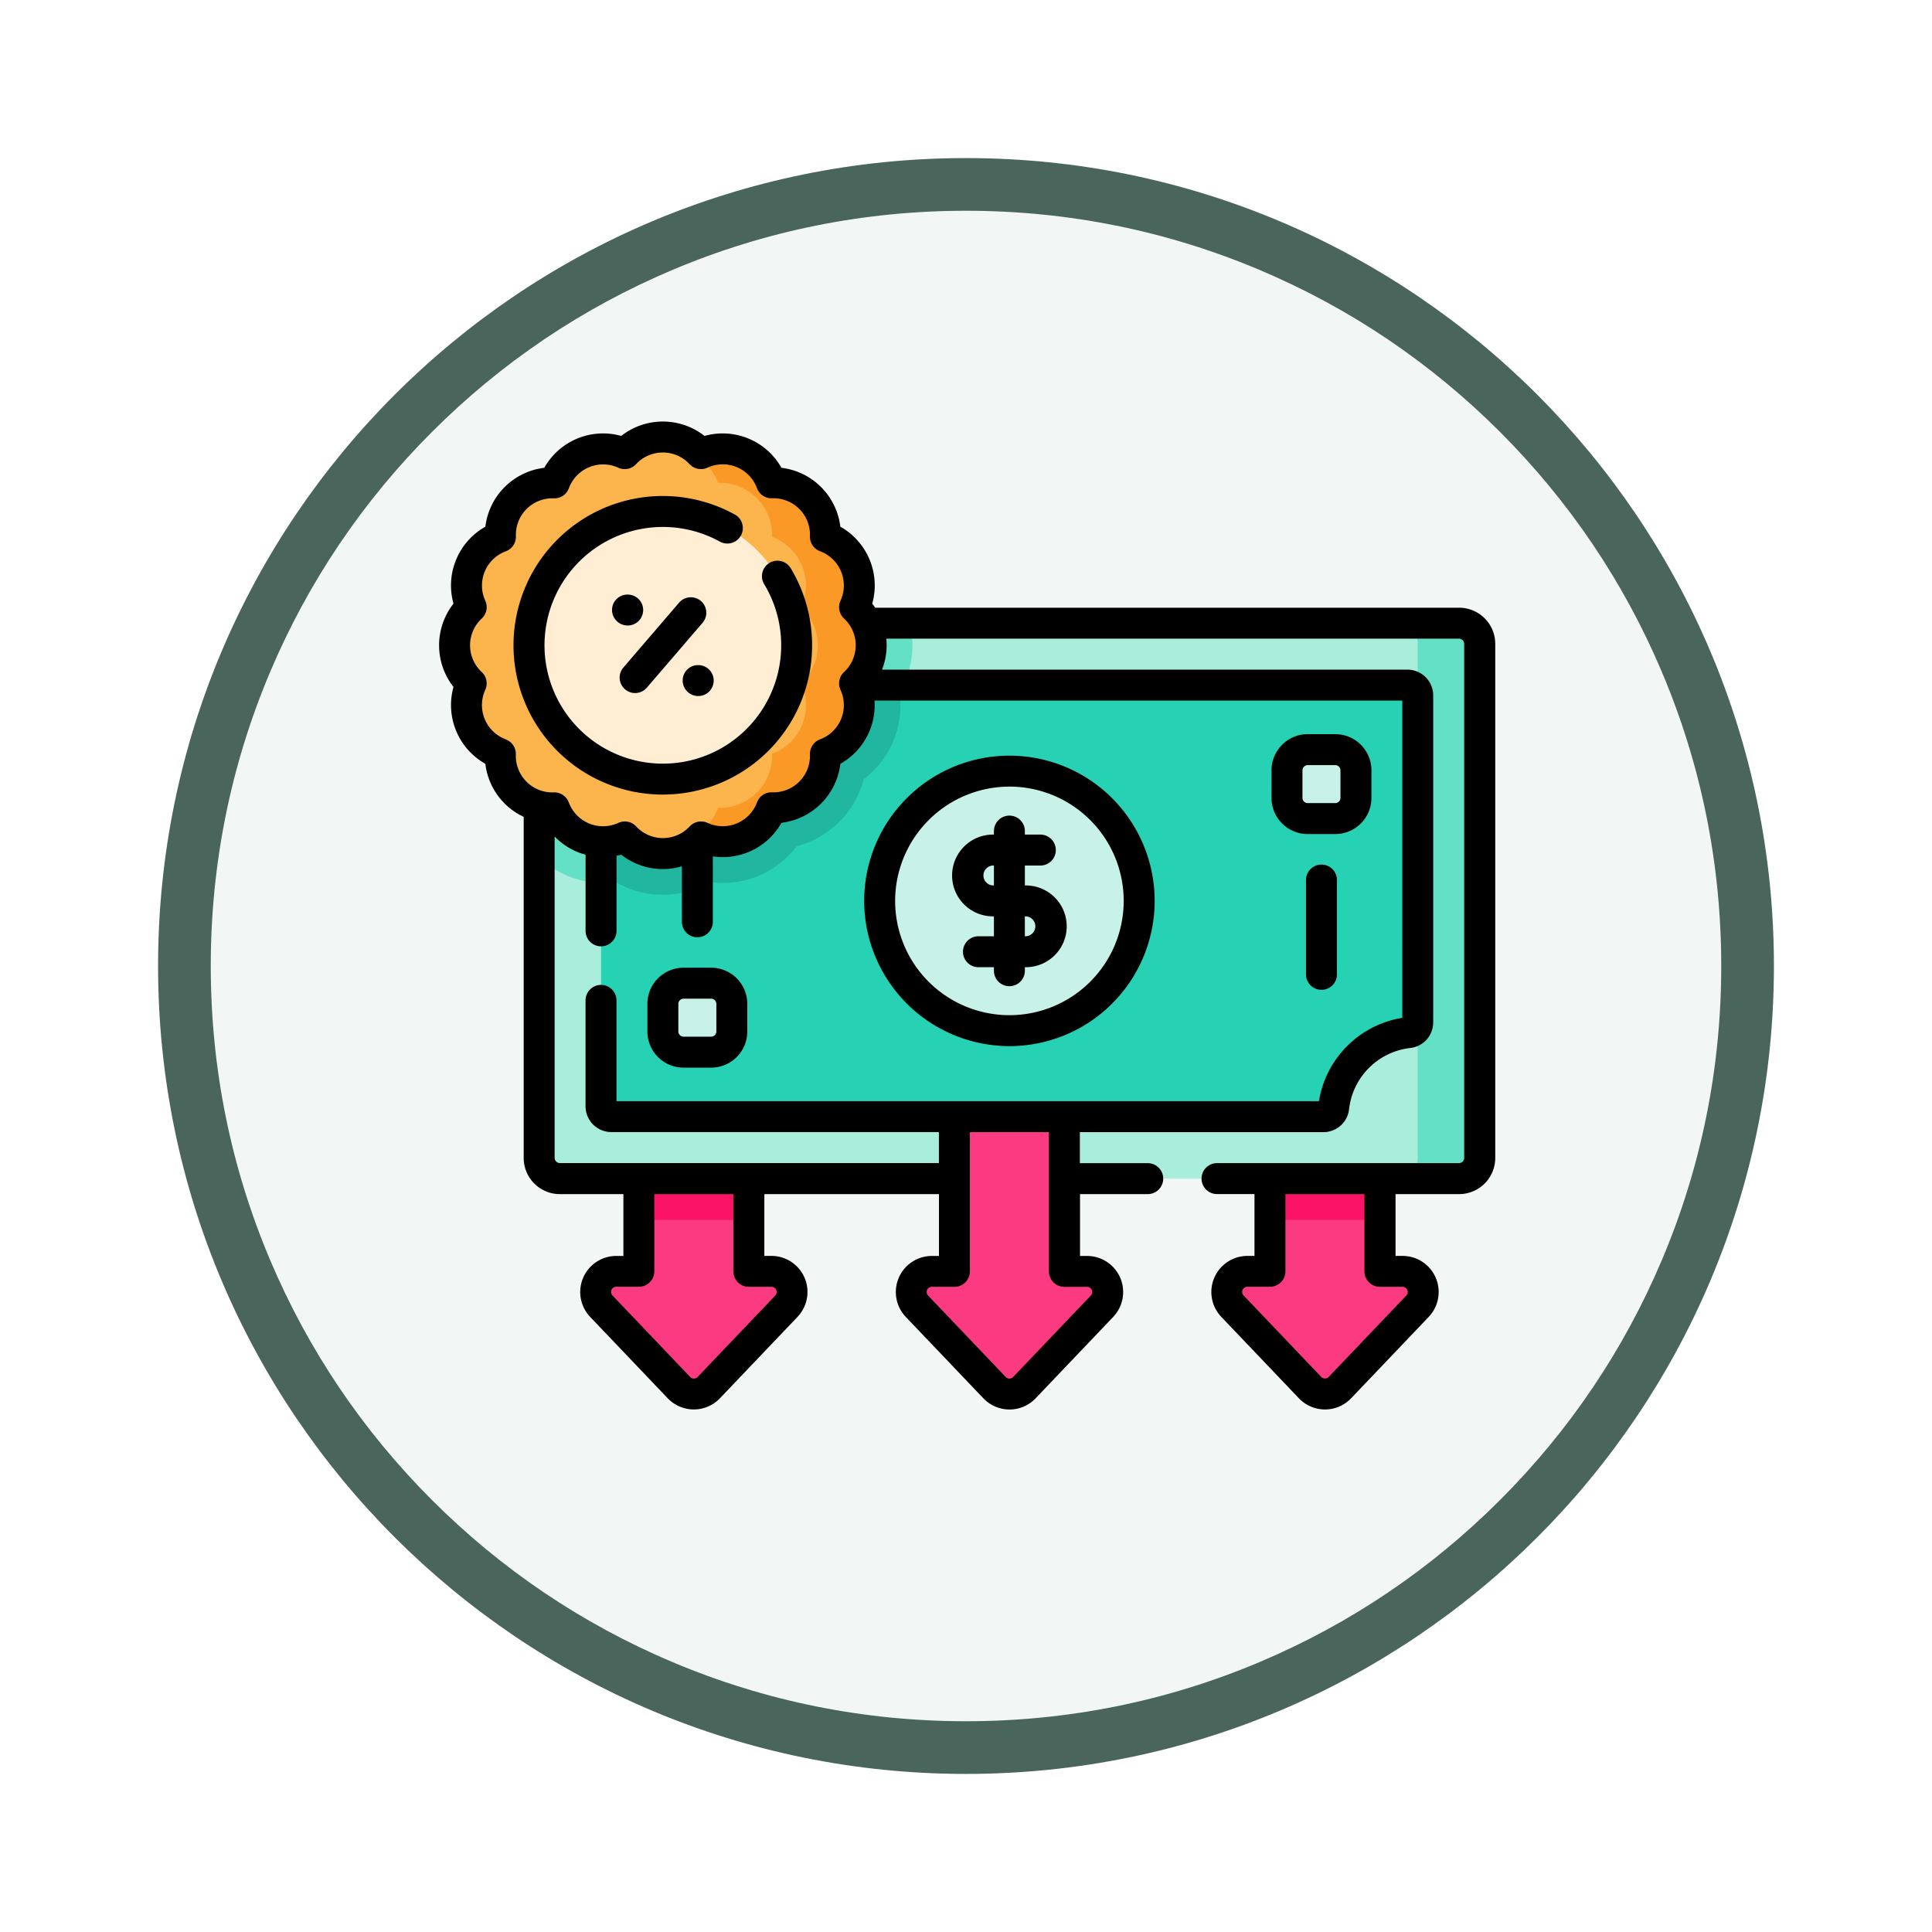 <svg xmlns="http://www.w3.org/2000/svg" xmlns:xlink="http://www.w3.org/1999/xlink" width="110" height="110" viewBox="0 0 110 110">
  <defs>
    <filter id="Trazado_982547" x="0" y="0" width="110" height="110" filterUnits="userSpaceOnUse">
      <feOffset dy="3" input="SourceAlpha"/>
      <feGaussianBlur stdDeviation="3" result="blur"/>
      <feFlood flood-opacity="0.161"/>
      <feComposite operator="in" in2="blur"/>
      <feComposite in="SourceGraphic"/>
    </filter>
  </defs>
  <g id="Grupo_1183463" data-name="Grupo 1183463" transform="translate(-11508 -3340)">
    <g id="Grupo_1182366" data-name="Grupo 1182366" transform="translate(10711 -882)">
      <g id="Grupo_1171898" data-name="Grupo 1171898" transform="translate(806 4228)">
        <g id="Grupo_1164700" data-name="Grupo 1164700" transform="translate(0 0)">
          <g id="Grupo_1160931" data-name="Grupo 1160931" transform="translate(0 0)">
            <g id="Grupo_1160749" data-name="Grupo 1160749" transform="translate(0 0)">
              <g id="Grupo_1158891" data-name="Grupo 1158891" transform="translate(0 0)">
                <g id="Grupo_1157406" data-name="Grupo 1157406" transform="translate(0 0)">
                  <g id="Grupo_1155793" data-name="Grupo 1155793">
                    <g id="Grupo_1154704" data-name="Grupo 1154704">
                      <g id="Grupo_1150790" data-name="Grupo 1150790">
                        <g id="Grupo_1154214" data-name="Grupo 1154214">
                          <g id="Grupo_1152583" data-name="Grupo 1152583">
                            <g id="Grupo_1146973" data-name="Grupo 1146973">
                              <g id="Grupo_1146954" data-name="Grupo 1146954">
                                <g transform="matrix(1, 0, 0, 1, -9, -6)" filter="url(#Trazado_982547)">
                                  <g id="Trazado_982547-2" data-name="Trazado 982547" transform="translate(9 6)" fill="#f2f7f5">
                                    <path d="M 46 90.5 C 39.992 90.5 34.164 89.324 28.679 87.003 C 23.38 84.762 18.621 81.553 14.534 77.466 C 10.446 73.379 7.238 68.62 4.996 63.321 C 2.676 57.836 1.5 52.008 1.5 46 C 1.5 39.992 2.676 34.164 4.996 28.679 C 7.238 23.38 10.446 18.621 14.534 14.534 C 18.621 10.446 23.38 7.238 28.679 4.996 C 34.164 2.676 39.992 1.5 46 1.5 C 52.008 1.5 57.836 2.676 63.321 4.996 C 68.62 7.238 73.379 10.446 77.466 14.534 C 81.554 18.621 84.762 23.38 87.004 28.679 C 89.324 34.164 90.5 39.992 90.5 46 C 90.5 52.008 89.324 57.836 87.004 63.321 C 84.762 68.62 81.554 73.379 77.466 77.466 C 73.379 81.553 68.62 84.762 63.321 87.003 C 57.836 89.324 52.008 90.5 46 90.5 Z" stroke="none"/>
                                    <path d="M 46 3 C 40.194 3 34.563 4.136 29.263 6.378 C 24.143 8.544 19.544 11.644 15.594 15.594 C 11.644 19.544 8.544 24.143 6.378 29.263 C 4.137 34.563 3 40.194 3 46 C 3 51.806 4.137 57.437 6.378 62.737 C 8.544 67.857 11.644 72.455 15.594 76.405 C 19.544 80.355 24.143 83.456 29.263 85.622 C 34.563 87.863 40.194 89 46 89 C 51.806 89 57.437 87.863 62.737 85.622 C 67.857 83.456 72.456 80.355 76.406 76.405 C 80.356 72.455 83.456 67.857 85.622 62.737 C 87.864 57.437 89 51.806 89 46 C 89 40.194 87.864 34.563 85.622 29.263 C 83.456 24.143 80.356 19.544 76.406 15.594 C 72.456 11.644 67.857 8.544 62.737 6.378 C 57.437 4.136 51.806 3 46 3 M 46 -7.62939453125e-06 C 71.405 -7.62939453125e-06 92 20.595 92 46 C 92 71.405 71.405 92 46 92 C 20.595 92 7.62939453125e-06 71.405 7.62939453125e-06 46 C 7.62939453125e-06 20.595 20.595 -7.62939453125e-06 46 -7.62939453125e-06 Z" stroke="none" fill="#4a665c"/>
                                  </g>
                                </g>
                              </g>
                            </g>
                          </g>
                        </g>
                      </g>
                    </g>
                  </g>
                </g>
              </g>
            </g>
          </g>
        </g>
      </g>
    </g>
    <g id="gasto" transform="translate(11533 3347.488)">
      <g id="Grupo_1183453" data-name="Grupo 1183453" transform="translate(8.913 58.296)">
        <g id="Grupo_1183451" data-name="Grupo 1183451" transform="translate(35.932 0)">
          <path id="Trazado_1044937" data-name="Trazado 1044937" d="M391.881,378.916H390.6v-6.6h-6.263v6.6h-1.283a1.174,1.174,0,0,0-.85,1.984l4.415,4.634a1.175,1.175,0,0,0,1.7,0l4.415-4.634A1.174,1.174,0,0,0,391.881,378.916Z" transform="translate(-381.874 -372.314)" fill="#fb3a82"/>
          <path id="Trazado_1044938" data-name="Trazado 1044938" d="M402.824,372.315h6.263v3.67h-6.263Z" transform="translate(-400.364 -372.315)" fill="#fb1466"/>
        </g>
        <g id="Grupo_1183452" data-name="Grupo 1183452" transform="translate(0 0)">
          <path id="Trazado_1044939" data-name="Trazado 1044939" d="M85.906,378.916H84.622v-6.6H78.359v6.6H77.076a1.174,1.174,0,0,0-.85,1.984l4.415,4.634a1.175,1.175,0,0,0,1.7,0l4.415-4.634A1.174,1.174,0,0,0,85.906,378.916Z" transform="translate(-75.899 -372.314)" fill="#fb3a82"/>
          <path id="Trazado_1044940" data-name="Trazado 1044940" d="M96.85,372.315h6.264v3.67H96.85Z" transform="translate(-94.39 -372.315)" fill="#fb1466"/>
        </g>
      </g>
      <g id="Grupo_1183460" data-name="Grupo 1183460" transform="translate(0.881 17.393)">
        <g id="Grupo_1183458" data-name="Grupo 1183458" transform="translate(4.816 10.601)">
          <g id="Grupo_1183455" data-name="Grupo 1183455">
            <path id="Trazado_1044941" data-name="Trazado 1044941" d="M102.062,115.457v29.274a1.175,1.175,0,0,1-1.174,1.175h-51.2a1.175,1.175,0,0,1-1.174-1.175V115.457a1.175,1.175,0,0,1,1.174-1.174h51.2A1.175,1.175,0,0,1,102.062,115.457Z" transform="translate(-48.514 -114.283)" fill="#a9eddc"/>
            <path id="Trazado_1044942" data-name="Trazado 1044942" d="M69.036,118.223a5.3,5.3,0,0,1-2.051,4.954,5.312,5.312,0,0,1-3.8,3.8A5.334,5.334,0,0,1,61,128.669a5.276,5.276,0,0,1-2.03.4,5.217,5.217,0,0,1-.728-.051,5.3,5.3,0,0,1-5.359,0,5.291,5.291,0,0,1-2.757-.353,5.347,5.347,0,0,1-1.606-1.039V115.457a1.175,1.175,0,0,1,1.174-1.174H69.612a5.248,5.248,0,0,1,.154,1.259A5.316,5.316,0,0,1,69.036,118.223Z" transform="translate(-48.514 -114.283)" fill="#64e0c4"/>
            <path id="Trazado_1044943" data-name="Trazado 1044943" d="M469.177,115.459v29.273A1.175,1.175,0,0,1,468,145.907h-3.525a1.175,1.175,0,0,0,1.175-1.175V115.459a1.175,1.175,0,0,0-1.175-1.175H468A1.175,1.175,0,0,1,469.177,115.459Z" transform="translate(-415.628 -114.284)" fill="#64e0c4"/>
            <g id="Grupo_1183454" data-name="Grupo 1183454" transform="translate(3.524 3.525)">
              <path id="Trazado_1044944" data-name="Trazado 1044944" d="M125.021,144.887V163.5a.59.59,0,0,1-.528.584,4.815,4.815,0,0,0-4.258,4.257.587.587,0,0,1-.582.527H79.109a.588.588,0,0,1-.588-.587V149.669a.589.589,0,0,1,.528-.584,4.816,4.816,0,0,0,4.258-4.257.588.588,0,0,1,.582-.528h40.543A.588.588,0,0,1,125.021,144.887Z" transform="translate(-78.521 -144.3)" fill="#27d1b3"/>
              <path id="Trazado_1044945" data-name="Trazado 1044945" d="M95.52,144.714a5.3,5.3,0,0,1-2.051,4.954,5.312,5.312,0,0,1-3.8,3.8,5.334,5.334,0,0,1-2.195,1.694,5.277,5.277,0,0,1-2.03.4,5.217,5.217,0,0,1-.728-.051,5.3,5.3,0,0,1-5.359,0,5.22,5.22,0,0,1-.728.051h-.112v-5.895a.589.589,0,0,1,.528-.584,4.816,4.816,0,0,0,4.258-4.257.588.588,0,0,1,.582-.528H95.739C95.672,144.441,95.6,144.579,95.52,144.714Z" transform="translate(-78.522 -144.299)" fill="#20b69f"/>
            </g>
          </g>
          <g id="Grupo_1183457" data-name="Grupo 1183457" transform="translate(7.043 7.199)">
            <circle id="Elipse_13175" data-name="Elipse 13175" cx="7.388" cy="7.388" r="7.388" transform="translate(12.343 1.224)" fill="#c8f2e7"/>
            <g id="Grupo_1183456" data-name="Grupo 1183456">
              <path id="Trazado_1044946" data-name="Trazado 1044946" d="M413.833,179.515h-1.576a1.175,1.175,0,0,1-1.175-1.175v-1.576a1.175,1.175,0,0,1,1.175-1.175h1.576a1.175,1.175,0,0,1,1.175,1.175v1.576A1.175,1.175,0,0,1,413.833,179.515Z" transform="translate(-375.547 -175.588)" fill="#c8f2e7"/>
              <path id="Trazado_1044947" data-name="Trazado 1044947" d="M109.666,288.824h1.576A1.175,1.175,0,0,1,112.418,290v1.576a1.175,1.175,0,0,1-1.175,1.175h-1.576a1.175,1.175,0,0,1-1.175-1.175V290A1.175,1.175,0,0,1,109.666,288.824Z" transform="translate(-108.491 -275.526)" fill="#c8f2e7"/>
            </g>
          </g>
        </g>
        <g id="Grupo_1183459" data-name="Grupo 1183459" transform="translate(0 0)">
          <path id="Trazado_1044948" data-name="Trazado 1044948" d="M31.22,35.872a2.953,2.953,0,0,0-.947-2.171,2.96,2.96,0,0,0-1.661-4.011,2.96,2.96,0,0,0-3.07-3.07,2.96,2.96,0,0,0-4.011-1.661,2.96,2.96,0,0,0-4.341,0,2.96,2.96,0,0,0-4.011,1.661,2.96,2.96,0,0,0-3.07,3.07A2.96,2.96,0,0,0,8.447,33.7a2.96,2.96,0,0,0,0,4.341,2.96,2.96,0,0,0,1.661,4.011,2.96,2.96,0,0,0,3.07,3.07,2.96,2.96,0,0,0,4.011,1.661,2.96,2.96,0,0,0,4.341,0,2.96,2.96,0,0,0,4.011-1.661,2.96,2.96,0,0,0,3.07-3.07,2.96,2.96,0,0,0,1.661-4.011A2.953,2.953,0,0,0,31.22,35.872Z" transform="translate(-7.5 -24.012)" fill="#fcb44d"/>
          <path id="Trazado_1044949" data-name="Trazado 1044949" d="M108,38.047a2.96,2.96,0,0,1-1.662,4.01,2.961,2.961,0,0,1-3.07,3.071,2.96,2.96,0,0,1-4.011,1.661,2.96,2.96,0,0,1-3.688.529,2.982,2.982,0,0,0,.651-.529,2.96,2.96,0,0,0,4.011-1.661,2.961,2.961,0,0,0,3.07-3.071,2.96,2.96,0,0,0,1.662-4.01,2.961,2.961,0,0,0,0-4.341A2.96,2.96,0,0,0,103.3,29.7a2.961,2.961,0,0,0-3.07-3.071,2.96,2.96,0,0,0-4.011-1.661,2.978,2.978,0,0,0-.651-.529,2.96,2.96,0,0,1,3.688.529,2.96,2.96,0,0,1,4.011,1.661,2.961,2.961,0,0,1,3.07,3.071A2.96,2.96,0,0,1,108,33.706a2.96,2.96,0,0,1,0,4.341Z" transform="translate(-85.227 -24.016)" fill="#fb9927"/>
          <circle id="Elipse_13176" data-name="Elipse 13176" cx="7.618" cy="7.618" r="7.618" transform="translate(4.241 4.241)" fill="#ffeed3"/>
        </g>
      </g>
      <g id="Grupo_1183462" data-name="Grupo 1183462" transform="translate(0 16.512)">
        <path id="Trazado_1044950" data-name="Trazado 1044950" d="M237.608,362.352v-8.807h-6.263v8.807h-1.284a1.174,1.174,0,0,0-.85,1.984l4.416,4.633a1.174,1.174,0,0,0,1.7,0l4.416-4.633a1.174,1.174,0,0,0-.85-1.984Z" transform="translate(-202.006 -313.965)" fill="#fb3a82"/>
        <g id="Grupo_1183461" data-name="Grupo 1183461" transform="translate(0 0)">
          <path id="Trazado_1044951" data-name="Trazado 1044951" d="M58.071,27.113H24.829c-.053-.079-.109-.157-.167-.232A3.838,3.838,0,0,0,22.846,22.5a3.838,3.838,0,0,0-3.353-3.353,3.838,3.838,0,0,0-4.381-1.815,3.838,3.838,0,0,0-4.742,0,3.838,3.838,0,0,0-4.381,1.815A3.838,3.838,0,0,0,2.635,22.5,3.838,3.838,0,0,0,.82,26.881a3.838,3.838,0,0,0,0,4.742A3.838,3.838,0,0,0,2.635,36,3.823,3.823,0,0,0,4.817,39.02s0,.009,0,.013V58.442A2.058,2.058,0,0,0,6.872,60.5h3.621v3.52h-.4A2.055,2.055,0,0,0,8.6,67.49l4.416,4.633a2.055,2.055,0,0,0,2.975,0l4.416-4.633a2.055,2.055,0,0,0-1.488-3.473h-.4V60.5h9.942v3.52h-.4a2.055,2.055,0,0,0-1.488,3.473l4.416,4.633a2.055,2.055,0,0,0,2.975,0l4.416-4.633a2.055,2.055,0,0,0-1.488-3.473h-.4V60.5h3.856a.881.881,0,1,0,0-1.762H36.483V56.972H50.352a1.468,1.468,0,0,0,1.459-1.313,3.951,3.951,0,0,1,3.478-3.477A1.468,1.468,0,0,0,56.6,50.724V32.106a1.47,1.47,0,0,0-1.469-1.468H25.221a3.837,3.837,0,0,0,.26-1.386c0-.127-.007-.253-.02-.378h32.61a.3.3,0,0,1,.294.294V58.442a.3.3,0,0,1-.294.294H44.292a.881.881,0,0,0,0,1.762h2.133v3.52h-.4a2.055,2.055,0,0,0-1.488,3.473l4.416,4.633a2.055,2.055,0,0,0,2.975,0l4.416-4.633a2.055,2.055,0,0,0-1.488-3.473h-.4V60.5h3.621a2.058,2.058,0,0,0,2.056-2.056V29.169a2.058,2.058,0,0,0-2.056-2.056ZM3.8,34.608A2.079,2.079,0,0,1,2.629,31.79a.881.881,0,0,0-.2-1.013,2.079,2.079,0,0,1,0-3.05.881.881,0,0,0,.2-1.013A2.079,2.079,0,0,1,3.8,23.9a.881.881,0,0,0,.573-.858,2.079,2.079,0,0,1,2.157-2.157.878.878,0,0,0,.858-.573A2.079,2.079,0,0,1,10.2,19.141a.881.881,0,0,0,1.013-.2,2.079,2.079,0,0,1,3.05,0,.881.881,0,0,0,1.013.2A2.079,2.079,0,0,1,18.1,20.308a.88.88,0,0,0,.858.573,2.079,2.079,0,0,1,2.157,2.157.881.881,0,0,0,.573.858,2.079,2.079,0,0,1,1.167,2.818.881.881,0,0,0,.2,1.013,2.079,2.079,0,0,1,0,3.05.881.881,0,0,0-.2,1.013,2.079,2.079,0,0,1-1.167,2.818.881.881,0,0,0-.573.858,2.079,2.079,0,0,1-2.157,2.157.877.877,0,0,0-.858.573,2.079,2.079,0,0,1-2.818,1.167.881.881,0,0,0-1.013.2,2.079,2.079,0,0,1-3.05,0,.881.881,0,0,0-1.013-.2A2.079,2.079,0,0,1,7.385,38.2a.879.879,0,0,0-.858-.573,2.079,2.079,0,0,1-2.157-2.157.88.88,0,0,0-.573-.858Zm13.84,31.171h1.284a.293.293,0,0,1,.212.5l-4.416,4.633a.294.294,0,0,1-.425,0L9.877,66.275a.293.293,0,0,1,.212-.5h1.284a.881.881,0,0,0,.881-.881V60.5h4.5v4.4A.881.881,0,0,0,17.637,65.779Zm19.25,0a.293.293,0,0,1,.212.5l-4.416,4.633a.294.294,0,0,1-.425,0l-4.416-4.633a.293.293,0,0,1,.212-.5H29.34a.881.881,0,0,0,.881-.881V56.972h4.5V64.9a.881.881,0,0,0,.881.881ZM54.841,50.465a5.729,5.729,0,0,0-4.746,4.745H10.1V49.47a.881.881,0,0,0-1.762,0V55.5a1.47,1.47,0,0,0,1.469,1.468h18.65v1.764H6.872a.3.3,0,0,1-.294-.294v-18.3a3.84,3.84,0,0,0,1.287.878,3.8,3.8,0,0,0,.475.158v4.337a.881.881,0,1,0,1.762,0V41.236c.09-.018.179-.038.268-.063a3.828,3.828,0,0,0,3.454.663v3.159a.881.881,0,0,0,1.762,0V41.27a3.826,3.826,0,0,0,3.908-1.912A3.838,3.838,0,0,0,22.846,36,3.822,3.822,0,0,0,24.79,32.4h30.05ZM53.569,65.779h1.284a.293.293,0,0,1,.212.5L50.65,70.908a.294.294,0,0,1-.425,0l-4.416-4.633a.293.293,0,0,1,.212-.5h1.284a.881.881,0,0,0,.881-.881V60.5h4.5v4.4A.881.881,0,0,0,53.569,65.779Z" transform="translate(0 -16.512)"/>
          <path id="Trazado_1044952" data-name="Trazado 1044952" d="M214.364,195.051a8.269,8.269,0,1,0-8.269-8.269A8.278,8.278,0,0,0,214.364,195.051Zm0-14.776a6.507,6.507,0,1,1-6.507,6.507A6.514,6.514,0,0,1,214.364,180.276Z" transform="translate(-181.892 -159.489)"/>
          <path id="Trazado_1044953" data-name="Trazado 1044953" d="M251.048,213.33h.054v1.133h-.881a.881.881,0,0,0,0,1.762h.881v.2a.881.881,0,0,0,1.762,0v-.2h.054a2.328,2.328,0,0,0,0-4.656h-.054v-1.133h.881a.881.881,0,0,0,0-1.762h-.881v-.2a.881.881,0,1,0-1.762,0v.2h-.054a2.328,2.328,0,0,0,0,4.656Zm1.869,0a.567.567,0,0,1,0,1.133h-.054V213.33Zm-1.869-2.895h.054v1.133h-.054a.567.567,0,0,1,0-1.133Z" transform="translate(-219.512 -185.156)"/>
          <path id="Trazado_1044954" data-name="Trazado 1044954" d="M405.639,173.777h1.576a2.058,2.058,0,0,0,2.056-2.056v-1.576a2.058,2.058,0,0,0-2.056-2.056h-1.576a2.058,2.058,0,0,0-2.056,2.056v1.576A2.058,2.058,0,0,0,405.639,173.777Zm-.294-3.632a.3.3,0,0,1,.294-.294h1.576a.3.3,0,0,1,.294.294v1.576a.3.3,0,0,1-.294.294h-1.576a.3.3,0,0,1-.294-.294Z" transform="translate(-356.188 -150.289)"/>
          <path id="Trazado_1044955" data-name="Trazado 1044955" d="M421.181,231.3a.881.881,0,0,0-.881.881v5.369a.881.881,0,1,0,1.762,0v-5.369A.881.881,0,0,0,421.181,231.3Z" transform="translate(-370.942 -206.074)"/>
          <path id="Trazado_1044956" data-name="Trazado 1044956" d="M104.624,281.323h-1.576a2.058,2.058,0,0,0-2.056,2.056v1.576a2.058,2.058,0,0,0,2.056,2.056h1.576a2.058,2.058,0,0,0,2.056-2.056v-1.576A2.058,2.058,0,0,0,104.624,281.323Zm.294,3.632a.3.3,0,0,1-.294.294h-1.576a.3.3,0,0,1-.294-.294v-1.576a.3.3,0,0,1,.294-.294h1.576a.3.3,0,0,1,.294.294Z" transform="translate(-89.132 -250.225)"/>
          <path id="Trazado_1044957" data-name="Trazado 1044957" d="M84.777,102.165a.881.881,0,0,0,0-1.762h-.016a.876.876,0,0,0-.875.876.886.886,0,0,0,.882.885Z" transform="translate(-74.039 -90.551)"/>
          <path id="Trazado_1044958" data-name="Trazado 1044958" d="M118.976,136.363a.881.881,0,1,0,0-1.762h-.011a.876.876,0,0,0-.875.881A.886.886,0,0,0,118.976,136.363Z" transform="translate(-104.222 -120.733)"/>
          <path id="Trazado_1044959" data-name="Trazado 1044959" d="M87.85,107.076a.881.881,0,0,0,1.242-.094l3.158-3.676a.881.881,0,1,0-1.336-1.148l-3.158,3.676A.88.88,0,0,0,87.85,107.076Z" transform="translate(-77.263 -91.829)"/>
          <path id="Trazado_1044960" data-name="Trazado 1044960" d="M44.615,69.626a8.5,8.5,0,0,0,7.29-12.868.881.881,0,1,0-1.51.907,6.738,6.738,0,1,1-2.515-2.431.881.881,0,0,0,.855-1.54,8.5,8.5,0,1,0-4.121,15.933Z" transform="translate(-31.875 -48.387)"/>
        </g>
      </g>
    </g>
  </g>
</svg>
